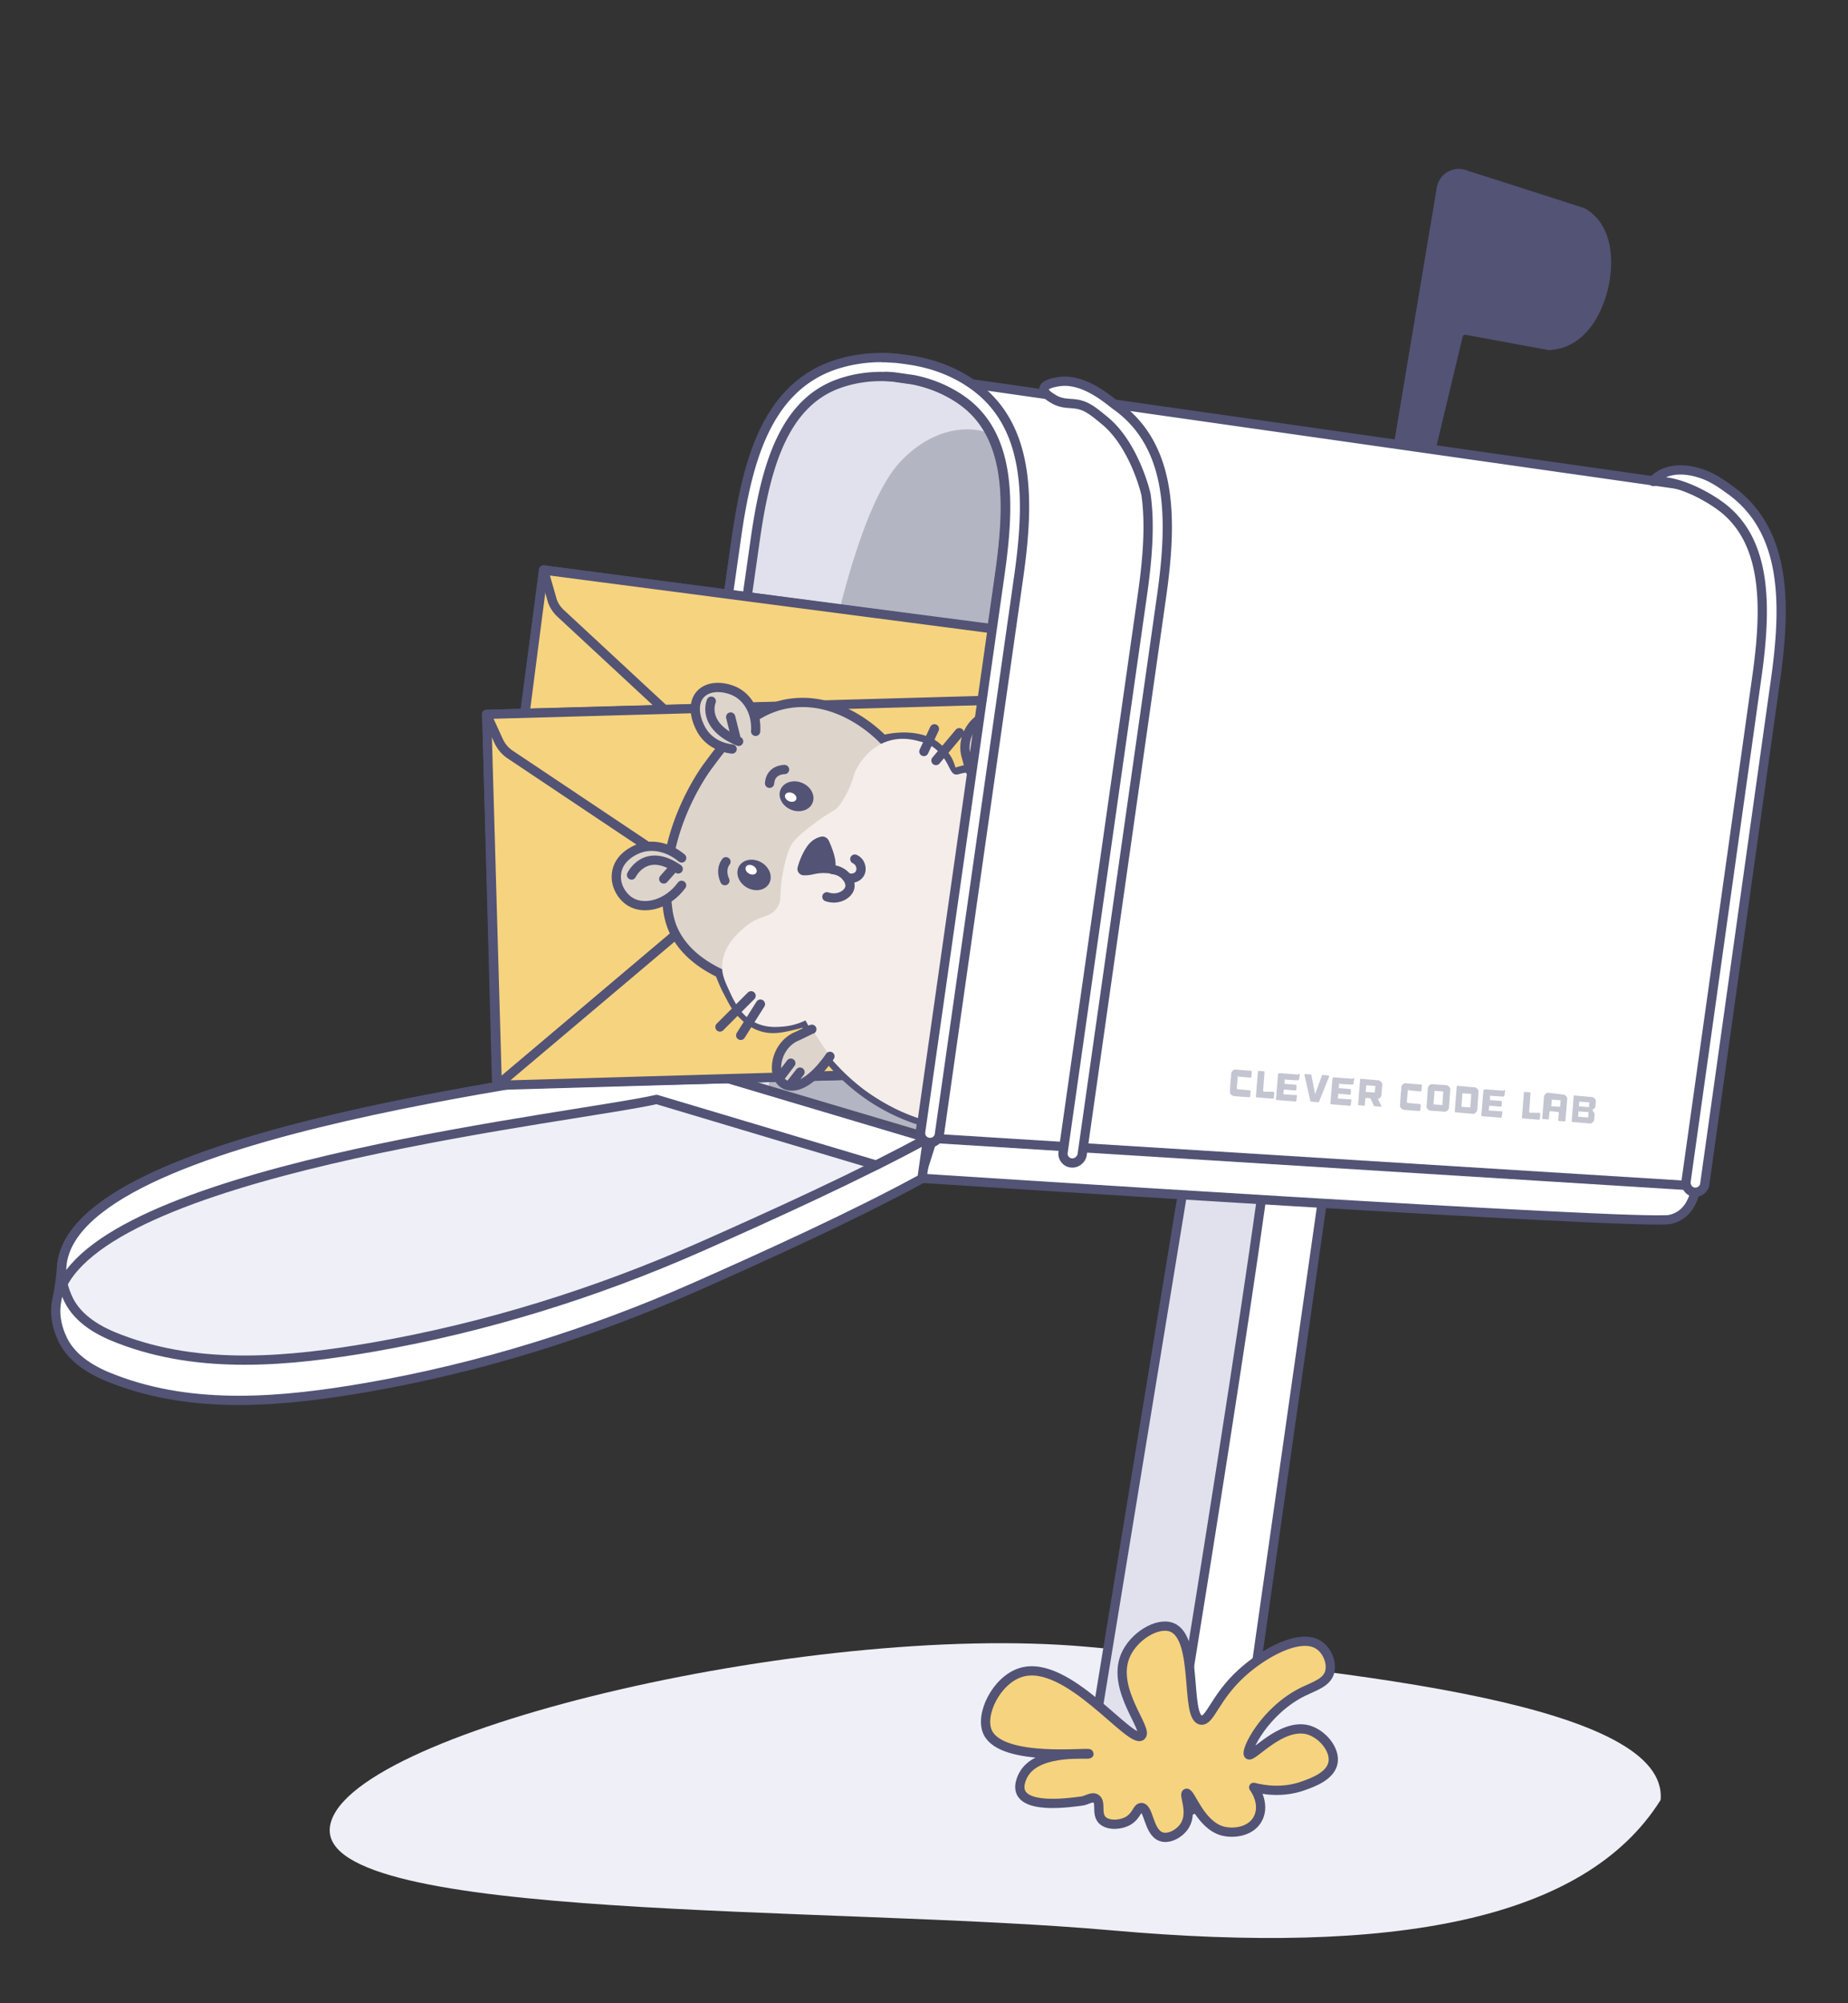 <svg width="228" height="247" fill="none" xmlns="http://www.w3.org/2000/svg"><rect width="100%" height="100%" fill="#333333" stroke="none"/><path d="M204.879 221.943c-9.385 14.937-33.099 19.141-67.695 16.072-34.597-3.069-97.524-1.011-96.494-12.616 1.03-11.604 58.731-25.428 93.328-22.358 34.596 3.069 71.891 7.298 70.861 18.902Z" fill="#EFEFF7"/><path d="M177.772 23.573c-3.231 19.237-6.434 38.511-9.67 57.78-.041.291-.428 3.47.17 3.654.602.151 1.872-3 1.968-3.217 3.231-13.464 6.424-26.9 9.654-40.362a.898.898 0 0 1 1.021-.713l10.208 1.882c.432-.037 1.099-.107 1.794-.371 3.196-1.228 4.337-4.86 4.677-5.867.851-2.75 1.151-7.16-1.378-9.467a5.502 5.502 0 0 0-.952-.697c-4.773-1.537-9.513-3.07-14.291-4.575-.092-.046-1.076-.516-2.079.067-1.071.607-1.108 1.79-1.122 1.886Z" fill="#525375" stroke="#525375" stroke-width="1.141" stroke-linecap="round" stroke-linejoin="round"/><path d="m152.738 221.223-8.921 3.046 12.436-82.248 7.499 1.829-11.014 77.373Z" fill="#fff" stroke="#525375" stroke-width="1.141" stroke-linecap="round" stroke-linejoin="round"/><path d="M143.715 224.119s14.679-88.884 13.657-92.573c-1.021-3.689-8.08-5.126-8.08-5.126l-15.362 93.672 9.785 4.027Z" fill="#E0E1EC" stroke="#525375" stroke-width="1.141" stroke-linecap="round" stroke-linejoin="round"/><path d="M154.041 216.349c-.427-.476 1.999-5.444 6.762-7.781 1.372-.664 2.888-1.103 3.241-2.378.326-1.133-.281-2.681-1.358-3.376-2.324-1.501-6.859 1.06-9.509 3.488-3.319 3.028-3.88 5.972-5.008 5.786-1.974-.347-.273-10.11-3.581-11.431-1.781-.716-4.775 1.122-5.763 3.533-1.703 4.142 2.908 9.037 1.988 9.838-1.312 1.143-9.165-9.594-14.862-7.812-3.031.935-5.155 5.278-4.062 7.442 1.839 3.625 12.468 2.329 12.471 2.583.002.198-6.003-.588-7.944 2.342-.083.113-.914 1.421-.453 2.433.95 2.024 6.262 1.207 7.5 1.053.59-.063 1.26-.606 1.742-.301.709.445.019 1.808.759 2.619.683.728 2.232.684 3.239.108 1.064-.632 1.081-1.621 1.616-1.626.93.018.876 3.041 2.431 3.59.989.357 2.388-.42 2.969-1.443.941-1.62-.208-3.755.157-3.9.476-.202 1.645 3.853 4.44 4.643 1.412.381 3.548.077 4.377-1.514.607-1.136.367-2.63-.519-3.864 1.186.299 3.527.726 6.08-.176 1.234-.436 3.422-1.221 3.715-2.891.264-1.612-1.303-3.489-3.026-4.008-3.361-.954-6.975 3.518-7.402 3.043Z" fill="#F6D37E" stroke="#525375" stroke-width="1.141" stroke-linecap="round" stroke-linejoin="round"/><path d="M113.52 145.271s89.151 5.823 92.519 5.086c3.367-.737 3.316-5.022 3.316-5.022l-93.931-6.072-1.904 6.008Z" fill="#fff" stroke="#525375" stroke-width="1.141" stroke-linecap="round" stroke-linejoin="round"/><path d="m114.459 140.323-32.745-9.762c-10.178 2.318-72.826 8.859-74.108 25.587-.115 1.356-.262 2.669-.57 3.999-.345 1.599-.152 3.274.728 5.086 1.188 2.406 3.727 3.866 6.26 4.815 10.005 3.857 20.985 2.791 31.323 1.006 13.88-2.419 27.468-6.644 40.364-12.342 8.584-3.8 19.782-8.876 28.036-13.39l.712-4.999Z" fill="#fff" stroke="#525375" stroke-width="1.141" stroke-linecap="round" stroke-linejoin="round"/><path d="M81.715 130.561c-10.952 2.521-82.867 9.94-73.243 29.711 1.187 2.406 3.726 3.866 6.259 4.815 10.005 3.856 20.986 2.791 31.323 1.006 13.88-2.419 27.469-6.644 40.364-12.342 8.584-3.8 19.782-8.876 28.037-13.39l-32.74-9.8Z" fill="#EFEFF7" stroke="#525375" stroke-width="1.141" stroke-linecap="round" stroke-linejoin="round"/><path d="m81.004 135.56 27.097 8.095c2.241-1.133 4.399-2.238 6.36-3.332l-32.745-9.762c-10.584 2.417-78.006 9.416-73.937 27.69 7.76-14.55 63.69-20.477 73.225-22.691Z" fill="#fff" stroke="#525375" stroke-width="1.141" stroke-linecap="round" stroke-linejoin="round"/><path d="m81.714 130.558 32.744 9.761 1.533-10.767c-11.431-.176-34.277 1.006-34.277 1.006Z" fill="#2F6A9A"/><path d="M81.583 130.932a7592.588 7592.588 0 0 0 28.569 8.501c1.39.433 2.786.828 4.176 1.261.225.071.516-.044.554-.313l1.533-10.768c.027-.192-.132-.45-.33-.439-11.47-.181-22.934.423-34.393.989-.51.006-.39.808.089.758 5.18-.282 10.387-.483 15.556-.689 4.296-.134 8.553-.273 12.838-.33.906-.028 1.846-.012 2.752-.04.39.016 3.082.125 2.686-.402.236.269-.323 2.269-.372 2.615l-1.161 8.152c.17-.093.341-.187.555-.313-9.521-2.846-19.043-5.693-28.57-8.5-1.39-.434-2.785-.829-4.175-1.262-.5-.071-.796.632-.307.78Z" fill="#3C77B4"/><path d="m81.71 130.558 9.11-63.99c1.259-8.845 5.198-17.78 14.64-20.162 4.636-1.145 9.833-.17 13.713 2.619 7.05 5.044 6.138 15.037 5.07 22.536l-4.549 31.957-5.233 36.763-32.75-9.723Z" fill="#E0E1EC" stroke="#525375" stroke-width="1.141" stroke-linecap="round" stroke-linejoin="round"/><path opacity=".3" d="M111.11 56.9c-9.789 10.339-15.437 64.346-16.304 77.602l19.686 5.862 9.787-68.759c.756-5.307 1.412-11.844-.717-17.012-.775-1.72-7.044-3.435-12.452 2.308Z" fill="#4A4D60"/><path d="M120.134 47.513c-2.027-1.465-4.472-2.48-7.032-2.963-.341-.087-2.302-.366-2.692-.383-2.593-.251-5.23.08-7.581.883-8.26 2.905-10.634 11.865-11.959 21.172l-9.164 64.374c-.346-.049 2.258.675 2.258.675l9.213-64.721c1.216-8.537 3.337-16.828 10.395-19.276 2.065-.726 4.339-.99 6.586-.788l2.461.35c2.214.433 4.324 1.322 6.105 2.595 6.088 4.359 5.818 12.873 4.603 21.41l-9.783 68.721a1.145 1.145 0 0 0 .99 1.318 1.145 1.145 0 0 0 1.318-.99l9.782-68.72c1.363-9.3 1.628-18.601-5.5-23.657Z" fill="#fff" stroke="#525375" stroke-width="1.141" stroke-linecap="round" stroke-linejoin="round"/><path d="M140.67 80.01 67.078 70.27l-5.992 45.288 73.591 9.737 5.993-45.287Z" fill="#F6D37E" stroke="#525375" stroke-width="1.141" stroke-linecap="round" stroke-linejoin="round"/><path d="m67.05 70.365 4.5 2.014a8.088 8.088 0 0 1 2.935 2.261l18.079 22.113-31.38 18.956 5.867-45.344ZM140.627 79.936l-5.548.937c-.725.132-1.39.39-1.999.814l-23.723 17.26 25.563 26.317 5.707-45.328Z" fill="#F6D37E" stroke="#525375" stroke-width="1.141" stroke-linecap="round" stroke-linejoin="round"/><path d="M109.357 98.948 92.53 96.709l-31.379 18.957 36.791 4.766 36.824 4.81-25.409-26.294Z" fill="#F6D37E" stroke="#525375" stroke-width="1.141" stroke-linecap="round" stroke-linejoin="round"/><path d="M138.509 83.518a3.75 3.75 0 0 1-1.45 1.363l-34.928 18.255a3.527 3.527 0 0 1-3.85-.509L69.2 75.653c-.554-.51-.972-1.158-1.143-1.889l-.996-3.477 36.786 4.805 36.785 4.805-2.124 3.621Z" fill="#F6D37E" stroke="#525375" stroke-width="1.141" stroke-linecap="round" stroke-linejoin="round"/><path d="M134.263 86.106 60.061 88.08l1.214 45.663 74.202-1.974-1.214-45.663Z" fill="#F6D37E" stroke="#525375" stroke-width="1.141" stroke-linecap="round" stroke-linejoin="round"/><path d="m60.043 88.2 4.763 1.266c1.209.33 2.34.922 3.242 1.757l21.313 18.963-28.01 23.673-1.308-45.66ZM134.228 86.047l-5.317 1.793c-.697.215-1.307.638-1.85 1.15l-20.694 20.791 29.362 21.953-1.501-45.687Z" fill="#F6D37E" stroke="#525375" stroke-width="1.141" stroke-linecap="round" stroke-linejoin="round"/><path d="m106.374 109.742-17.013.443-28.004 23.635 37.112-1.073 37.074-1.079-29.169-21.926Z" fill="#F6D37E" stroke="#525375" stroke-width="1.141" stroke-linecap="round" stroke-linejoin="round"/><path d="M132.658 89.904a3.582 3.582 0 0 1-1.203 1.556L99.82 114.97c-1.175.814-2.669.837-3.9.112L62.96 93.048a4.054 4.054 0 0 1-1.445-1.696l-1.496-3.274 37.107-1.034 37.106-1.035-1.574 3.895Z" fill="#F6D37E" stroke="#525375" stroke-width="1.141" stroke-linecap="round" stroke-linejoin="round"/><path d="M134.352 123.219s3.593.119 3.791 1.482c.16 1.356-3.822 2.32-6.421 1.283-2.637-1.043 2.63-2.765 2.63-2.765Z" fill="#DDD4CC" stroke="#525375" stroke-width="1.141" stroke-linecap="round" stroke-linejoin="round"/><path d="M121.615 94.453c-.758.088-2.274.265-4.174.936-.061-.4-.171-1.005-.512-1.642 0 0-.522-1.016-1.55-1.79-1.346-1.016-3.763-1.4-6.405-.755-.753-.774-5.123-5.084-10.967-4.543-5.328.497-8.403 4.728-10.736 7.888 0 0-6.28 8.287-4.852 17.828a9.51 9.51 0 0 0 .451 1.791c1.254 3.317 4.304 5.046 5.92 5.825.23.582.544 1.412 1.039 2.345.648 1.231.95 1.862 1.6 2.543.445.456 1.395 1.493 2.956 1.833 1.18.247 2.236.005 3.576-.315.527-.121.977-.253 1.307-.363 1.045 2.032 3.612 6.321 8.723 9.56 6.517 4.105 12.911 3.838 15.481 3.694 3.445-.216 11.432-.648 13.671-5.351 1.509-3.16-1.129-5.026-1.786-11.437-.966-9.75 4.993-12.197 2.381-18.101-3.768-8.54-14.53-10.112-16.123-9.946Z" fill="#DDD4CC" stroke="#525375" stroke-width="1.141" stroke-linecap="round" stroke-linejoin="round"/><path d="M118.171 95.493c-.038-.005-.121.023-.274 0-.539-.076-.704-.845-1.215-1.663-.127-.214-.666-1.115-1.633-1.763-.61-.4-1.137-.554-1.632-.664-.604-.164-1.851-.499-3.351-.163-3.405.771-4.672 4.161-4.678 4.2l-.005.038-.006.038c-.63 2.225-1.789 3.748-1.789 3.748-.675.884-.73.445-3.503 2.561-1.63 1.259-1.966 1.682-2.202 1.962-.34.462-.713 1.154-1.146 3.094-.762 3.422-.114 3.829-.827 4.983-.912 1.439-2.033.77-4.086 2.518-.67.571-2.586 2.182-2.733 4.593-.05 1.17.341 2.011.88 3.186.6 1.302 1.496 3.273 3.54 4.074 1.187.483 2.296.406 3.01.35a7.864 7.864 0 0 0 2.856-.77c.341.637.875 1.576 1.584 2.658a25.598 25.598 0 0 0 5.743 5.957 26.317 26.317 0 0 0 3.94 2.366c3.159 1.509 5.879 1.974 8.296 2.358 1.302.224 3.076.438 5.186.503.077-.539.585-4.939 1.062-8.285.076-.538.246-1.73.542-3.258.12-.571.252-1.219.433-1.939.279-1.137.636-2.264 1.47-3.44.725-.956 1.472-1.516 1.735-1.714.703-.528 6.815-5.151 7.285-10.655 0 0 .322-4.192-3.741-10.106a.775.775 0 0 0-.165-.22 11.728 11.728 0 0 0-2.176-2.35c-2.457-2.037-6.319-3.567-8.698-2.847-1.181.303-2.51.27-3.702.65Z" fill="#F4EDE9"/><path d="M100.248 98.995c.377-.912-.202-2.017-1.292-2.467-1.09-.45-2.28-.077-2.657.835-.377.912.201 2.017 1.292 2.468 1.09.45 2.28.076 2.657-.836Z" fill="#525375"/><path d="M98.238 98.567c.114-.277-.098-.629-.475-.784-.376-.156-.775-.057-.89.22-.114.278.098.63.475.785.377.156.775.057.89-.22Z" fill="#fff"/><path d="M94.883 108.948c.494-.854.066-2.025-.956-2.616-1.022-.59-2.25-.375-2.744.479-.494.855-.065 2.026.956 2.616 1.022.59 2.25.376 2.744-.479Z" fill="#525375"/><path d="M93.31 107.608c.15-.26-.013-.636-.366-.84-.353-.204-.761-.159-.912.101-.15.26.015.637.368.84.352.204.76.159.91-.101Z" fill="#fff"/><path d="M102.257 103.664c-.182-.379-.583-.593-.989-.494-.528.121-1.203.457-1.752 1.281a8.396 8.396 0 0 0-1.097 2.473c-.148.489.214.972.72 1.004.313.006.747-.011 1.357-.16 1.9-.396 2.175.428 2.543-.775.241-.868-.392-2.489-.782-3.329Z" fill="#525375"/><path d="M102.692 107.218c1.472.132 2.352 1.395 2.155 2.23-.198.835-1.444 1.599-2.829 1.127" stroke="#525375" stroke-width="1.141" stroke-linecap="round" stroke-linejoin="round"/><path d="M105.464 105.925c.737.34.962 1.236.606 1.813-.308.505-1.044.714-1.626.396" stroke="#525375" stroke-width="1.141" stroke-linecap="round" stroke-linejoin="round"/><path d="M84.102 105.788c-1.648-1.373-3.742-1.828-5.455-1.091-.291.116-2.334.963-2.58 2.968-.214 1.5.682 2.922 1.732 3.542 1.736 1.032 4.543.333 6.294-2.046" fill="#DDD4CC"/><path d="M84.102 105.788c-1.648-1.373-3.742-1.828-5.455-1.091-.291.116-2.334.963-2.58 2.968-.214 1.5.682 2.922 1.732 3.542 1.736 1.032 4.543.333 6.294-2.046" stroke="#525375" stroke-width="1.141" stroke-linecap="round" stroke-linejoin="round"/><path d="M90.33 92.354c-.192-.028-2.56-.208-3.786-2.344-.6-1.027-1.287-3.087-.162-4.378 1.12-1.253 3.197-.957 4.439-.31 1.604.856 2.55 2.757 2.408 4.855" fill="#DDD4CC"/><path d="M90.33 92.354c-.192-.028-2.56-.208-3.786-2.344-.6-1.027-1.287-3.087-.162-4.378 1.12-1.253 3.197-.957 4.439-.31 1.604.856 2.55 2.757 2.408 4.855M77.917 107.89s1.685-3.566 5.757-.75" stroke="#525375" stroke-width="1.141" stroke-linecap="round" stroke-linejoin="round"/><path d="M87.757 86.456s-1.328 2.989 3.375 4.953M90.147 88.406l.65 2.603M81.89 108.377l1.263-1.429M92.668 122.781l-3.843 3.847M93.817 123.808l-2.431 3.852" stroke="#525375" stroke-width="1.141" stroke-linecap="round" stroke-linejoin="round"/><path d="M102.396 130.247s-2.618 4.061-5.069 3.633c-2.373-.416-1.958-4.987 1.112-6.158l1.56-.759.165-.055" fill="#DDD4CC"/><path d="M102.396 130.247s-2.618 4.061-5.069 3.633c-2.373-.416-1.958-4.987 1.112-6.158l1.56-.759.165-.055M129.94 108.469s-3.341-1.614-4.505.222c-1.163 1.835.035 3.339 3.54 3.25M97.46 133.781l1.245-1.589M96.41 132.611l1.158-1.522" stroke="#525375" stroke-width="1.141" stroke-linecap="round" stroke-linejoin="round"/><path d="M123.719 94.831s1.481-4.615-.448-6.224c-1.824-1.515-5.064 1.673-4.018 4.804l.434 1.631" fill="#DDD4CC"/><path d="M123.719 94.831s1.481-4.615-.448-6.224c-1.824-1.515-5.064 1.673-4.018 4.804l.434 1.631M123.332 88.734l-.444 2.016M121.73 88.701l-.417 1.825M125.643 108.602l1.401.357M125.133 110.257l1.477.092M96.797 94.884s-1.72-.049-1.85 1.698M89.568 106.252s-.79.868-.136 2.335M113.985 92.662l1.301-2.797M115.473 93.775l2.882-3.434" stroke="#525375" stroke-width="1.141" stroke-linecap="round" stroke-linejoin="round"/><path d="m209.117 146.223-94.619-5.897 9.705-68.182c1.511-10.614 3.471-24.38-13.279-26.059l-.071-.05 95.485 13.593a14.936 14.936 0 0 1 12.698 16.913l-9.919 69.682Z" fill="#fff" stroke="#525375" stroke-width="1.141" stroke-linecap="round" stroke-linejoin="round"/><path d="m113.969 46.48-3.153-.45.071.05c1.082.115 2.121.263 3.071.476l.011-.077ZM132.152 143.388a1.145 1.145 0 0 1-.99-1.318l9.782-68.72c.608-4.269.979-8.532.456-12.294-.105-.643-1.58-6.267-5.053-9.155-1.44-1.186-2.314-1.938-3.704-2.097-.692-.098-1.45-.01-2.406-.46-.072-.05-1.539-.768-1.446-1.422.088-.615 1.61-.83 1.89-.869 3.164-.452 6.247 2.42 7.033 2.963 7.121 5.094 6.901 14.362 5.576 23.668l-9.782 68.72c-.126.61-.741 1.072-1.356.984ZM208.931 146.981c-.609-.126-.994-.73-.901-1.384l8.692-61.892c1.216-8.537 1.491-17.09-4.603-21.41-1.78-1.274-5.275-3.184-8.137-2.924-.198.01 1.641-2.435 5.982-.954 1.236.412 2.346 1.158 3.484 1.987 7.121 5.095 6.901 14.362 5.576 23.668l-8.703 61.969c-.088.615-.741 1.071-1.39.94Z" fill="#fff" stroke="#525375" stroke-width="1.141" stroke-linecap="round" stroke-linejoin="round"/><path d="M109.31 46.405c.313.006.582.044.896.05l2.461.35c2.214.433 4.324 1.322 6.104 2.595 6.089 4.359 5.818 12.873 4.603 21.41l-9.782 68.721a1.145 1.145 0 0 0 .989 1.318 1.145 1.145 0 0 0 1.318-.99l9.777-68.682c1.319-9.267 1.545-18.573-5.538-23.662-2.028-1.465-4.473-2.48-7.033-2.963-.341-.087-2.302-.367-2.692-.383l-1.362-.076" fill="#fff"/><path d="M109.31 46.405c.313.006.582.044.896.05l2.461.35c2.214.433 4.324 1.322 6.104 2.595 6.089 4.359 5.818 12.873 4.603 21.41l-9.782 68.721a1.145 1.145 0 0 0 .989 1.318 1.145 1.145 0 0 0 1.318-.99l9.777-68.682c1.319-9.267 1.545-18.573-5.538-23.662-2.028-1.465-4.473-2.48-7.033-2.963-.341-.087-2.302-.367-2.692-.383l-1.362-.076" stroke="#525375" stroke-width="1.141" stroke-linecap="round" stroke-linejoin="round"/><path d="M152.772 132.587s-.044.033-.049.071l-.137 1.511c-.005.038-.005.039.028.082 0 0 .033.044.071.05l1.511.136c.038.006.038.006.071.05 0 0 .033.044.028.082l-.049.621c-.006.038-.006.038-.05.071 0 0-.044.033-.082.028l-.972-.06-.813-.077-.077-.01c-.077-.011-.154-.022-.226-.072-.071-.049-.104-.093-.175-.143-.033-.043-.061-.126-.094-.17a.355.355 0 0 1-.011-.198l.011-.076.011-.352.076-1.088.044-.307.011-.352a.495.495 0 0 1 .071-.225c.049-.072.093-.105.143-.176.044-.033.126-.061.17-.094a.355.355 0 0 1 .198-.011l.077.011 1.785.137c.039.005.039.005.072.049 0 0 .033.044.027.083l-.049.62c-.006.039-.006.039-.049.072 0 0-.044.033-.083.027l-1.511-.136.022-.154ZM157.115 134.617c.038.006.038.006.071.049 0 0 .033.044.028.083l-.049.621c-.006.038-.006.038-.05.071 0 0-.044.033-.082.028l-2.016-.17c-.077-.011-.072-.049-.066-.088l.245-3.103c.011-.077.05-.072.088-.066l.66.054c.076.011.071.05.066.088l-.17 2.291c-.005.038-.005.038.028.082 0 0 .033.044.071.05l1.176.01ZM160.33 132.407s.033.044.028.082l-.038.27-.022.153-.028.193c-.005.038-.005.038-.049.071 0 0-.044.033-.083.028l-.351-.011-.972-.06-.27-.038s-.038-.006-.044.033l-.032.505.038.005 1.357.115c.039.006.039.006.072.049 0 0 .032.044.027.083l-.027.467c-.006.038-.006.038-.05.071 0 0-.044.033-.082.028l-1.357-.115s-.038-.005-.044.033l-.033.231-.038.269s-.005.038.033.044l.192.027 1.05.071.313.006c.038.005.038.005.071.049 0 0 .033.044.028.082l-.028.193-.033.23-.022.154c-.005.039-.005.039-.049.072 0 0-.044.033-.082.027l-.27-.038-1.785-.137-.269-.038c-.077-.011-.072-.049-.066-.088l.022-.154.229-2.713.033-.231c.006-.039.006-.039.049-.072 0 0 .044-.033.083-.027l.351.011 1.824.142.154.021c.137-.137.176-.131.17-.093ZM163.98 132.691l-.011.077-1.218 3.043c-.006.039-.006.039-.05.072-.038-.006-.043.033-.082.027l-.851-.082-.077-.01c-.039-.006-.033-.044-.028-.083l-.721-3.202.011-.077.044-.033.698.06.076.011c.039.006.033.044.028.082l.452 2.34.833-2.274c.006-.039.006-.039.05-.072 0 0 .044-.033.082-.027l.698.06.066.088ZM167.044 132.931s.033.044.027.083l-.038.269-.022.154-.027.192c-.006.039-.006.039-.05.072 0 0-.043.033-.082.027l-.351-.011-.973-.06-.269-.038s-.038-.005-.044.033l-.033.505.039.006 1.357.115c.038.005.038.005.071.049 0 0 .033.044.028.082l-.028.467c-.005.039-.005.039-.049.072 0 0-.044.033-.082.027l-1.357-.114s-.039-.006-.044.033l-.033.23-.038.269s-.006.039.033.044l.192.028 1.049.071.313.005c.039.005.039.005.072.049 0 0 .033.044.027.083l-.027.192-.033.231-.022.154c-.005.038-.005.038-.049.071 0 0-.044.033-.083.028l-.269-.039-1.785-.136-.269-.038c-.077-.011-.072-.05-.066-.088l.021-.154.23-2.714.033-.231c.005-.038.005-.038.049-.071 0 0 .044-.033.082-.028l.352.011 1.824.142.154.022c.137-.137.17-.094.17-.094ZM170.436 136.397l-.005.038-.044.033-.736-.066-.077-.01c-.039-.006-.033-.044-.072-.05l-.418-.923-.038-.005-.544-.038s-.038-.006-.044.033l-.082.851c-.011.077-.049.072-.088.066l-.659-.054c-.077-.011-.071-.05-.066-.088l.246-3.104c.011-.077.049-.071.088-.066l2.131.186c.077.011.154.022.225.071.072.049.105.093.176.143.033.044.061.126.094.17a.355.355 0 0 1 .011.198l-.098 1.241a.74.74 0 0 1-.121.297.451.451 0 0 1-.297.154c-.038-.006-.038-.006-.005.038l.423.885Zm-.743-2.499-1.126-.082-.076.813 1.126.082.076-.813ZM173.758 134.279s-.044.033-.049.071l-.137 1.511c-.005.038-.005.038.028.082 0 0 .033.044.071.05l1.511.136c.038.006.038.006.071.05 0 0 .033.044.028.082l-.049.621c-.006.038-.006.038-.05.071 0 0-.044.033-.082.028l-.972-.06-.814-.077-.076-.011a.479.479 0 0 1-.226-.071c-.071-.049-.104-.093-.176-.143-.033-.044-.06-.126-.093-.17-.028-.082-.022-.121-.011-.198l.011-.076.011-.352.076-1.088.044-.307.011-.352a.495.495 0 0 1 .071-.225c.049-.072.093-.105.143-.176.044-.033.126-.061.17-.094a.355.355 0 0 1 .198-.011l.077.011 1.785.137c.038.005.038.005.071.049 0 0 .033.044.028.082l-.049.621c-.006.039-.006.039-.05.072 0 0-.044.033-.082.027l-1.511-.136c.066-.187.028-.193.022-.154ZM178.416 133.804a.502.502 0 0 1 .226.071c.071.049.104.093.176.143.033.044.06.126.093.17.028.082.022.121.011.198l-.153 2.175c-.011.077-.021.154-.071.225-.049.072-.093.105-.143.176-.044.033-.126.061-.17.094a.355.355 0 0 1-.198.011l-1.67-.12a.498.498 0 0 1-.225-.071c-.071-.05-.104-.094-.176-.143-.033-.044-.06-.127-.093-.17-.028-.083-.022-.121-.011-.198l.152-2.176a.488.488 0 0 1 .072-.225c.049-.071.093-.104.142-.176.044-.033.127-.06.171-.093.082-.028.121-.022.197-.011l1.67.12Zm-.345.774-1.088-.076-.12 1.67 1.088.076.12-1.67ZM181.909 134.067a.495.495 0 0 1 .225.071c.072.05.105.094.176.143.033.044.061.126.094.17a.355.355 0 0 1 .011.198l-.153 2.175a.502.502 0 0 1-.071.226c-.05.071-.094.104-.143.175-.044.033-.126.061-.17.094a.355.355 0 0 1-.198.011l-2.131-.186c-.077-.011-.072-.049-.066-.088l.245-3.103c.011-.077.05-.072.088-.066l2.093.18Zm-1.597 2.401 1.087.077.121-1.67-1.088-.077-.12 1.67ZM185.667 134.406s.033.044.028.082l-.038.269-.022.154-.028.193c-.005.038-.005.038-.049.071 0 0-.044.033-.082.027l-.352-.01-.972-.06-.269-.039s-.039-.005-.044.033l-.033.506.038.005 1.357.115c.039.005.039.005.072.049 0 0 .033.044.027.083l-.027.467c-.006.038-.006.038-.049.071 0 0-.044.033-.083.028l-1.357-.115s-.038-.006-.044.033l-.033.231-.038.269s-.005.038.033.044l.192.027 1.05.071.313.005c.038.006.038.006.071.05 0 0 .033.044.028.082l-.028.192-.032.231-.022.154c-.006.038-.006.038-.05.071 0 0-.044.033-.082.028l-.269-.038-1.786-.137-.269-.038c-.077-.011-.071-.05-.066-.088l.022-.154.229-2.714.033-.23c.006-.039.006-.039.05-.072 0 0 .044-.033.082-.027l.352.011 1.823.141.154.022c.138-.137.132-.099.17-.093ZM189.937 137.21c.038.006.038.006.071.05 0 0 .033.044.028.082l-.05.621c-.005.038-.005.038-.049.071 0 0-.044.033-.082.028l-2.016-.17c-.077-.011-.072-.049-.066-.087l.245-3.104c.011-.077.05-.072.088-.066l.659.054c.077.011.072.05.066.088l-.169 2.291c-.005.038-.005.038.028.082 0 0 .033.044.071.05l1.176.01ZM192.848 134.956c.077.011.154.022.225.071.072.049.105.093.176.143.033.044.061.126.094.17a.355.355 0 0 1 .011.198l-.219 2.637c-.005.038-.005.038-.049.071 0 0-.044.033-.083.028l-.659-.055c-.038-.005-.038-.005-.071-.049 0 0-.033-.044-.028-.083l.082-.851c.006-.039.006-.039-.027-.083 0 0-.033-.044-.072-.049l-.928-.093c-.039-.005-.039-.005-.082.028 0 0-.044.032-.05.071l-.082.851c-.011.077-.049.072-.088.066l-.659-.054c-.077-.011-.071-.05-.066-.088l.219-2.637a.472.472 0 0 1 .071-.225c.049-.072.093-.105.143-.176.043-.033.126-.061.17-.094a.355.355 0 0 1 .198-.011l1.774.214Zm-.373 1.516.077-.813-1.088-.076-.077.813 1.088.076ZM196.507 136.812c-.005.038-.044.033-.011.076-.005.039-.005.039.028.083l.159.258s.033.044.028.082c-.006.039.033.044.027.083l-.049.62a.502.502 0 0 1-.071.226c-.05.071-.094.104-.143.176-.044.033-.126.06-.17.093-.083.028-.121.022-.198.011l-2.131-.186c-.077-.011-.072-.049-.066-.087l.245-3.104c.011-.077.05-.072.088-.066l2.132.185a.488.488 0 0 1 .225.072c.071.049.104.093.176.143.033.043.06.126.093.17.028.082.022.121.011.198l-.049.62-.011.077c-.005.039-.044.033-.049.072l-.264.198Zm-.423-.885-1.242-.098-.043.582 1.241.099.044-.583Zm-.093 1.203-1.242-.098-.054.659 1.241.099.055-.66Z" fill="#C3C5D1"/></svg>